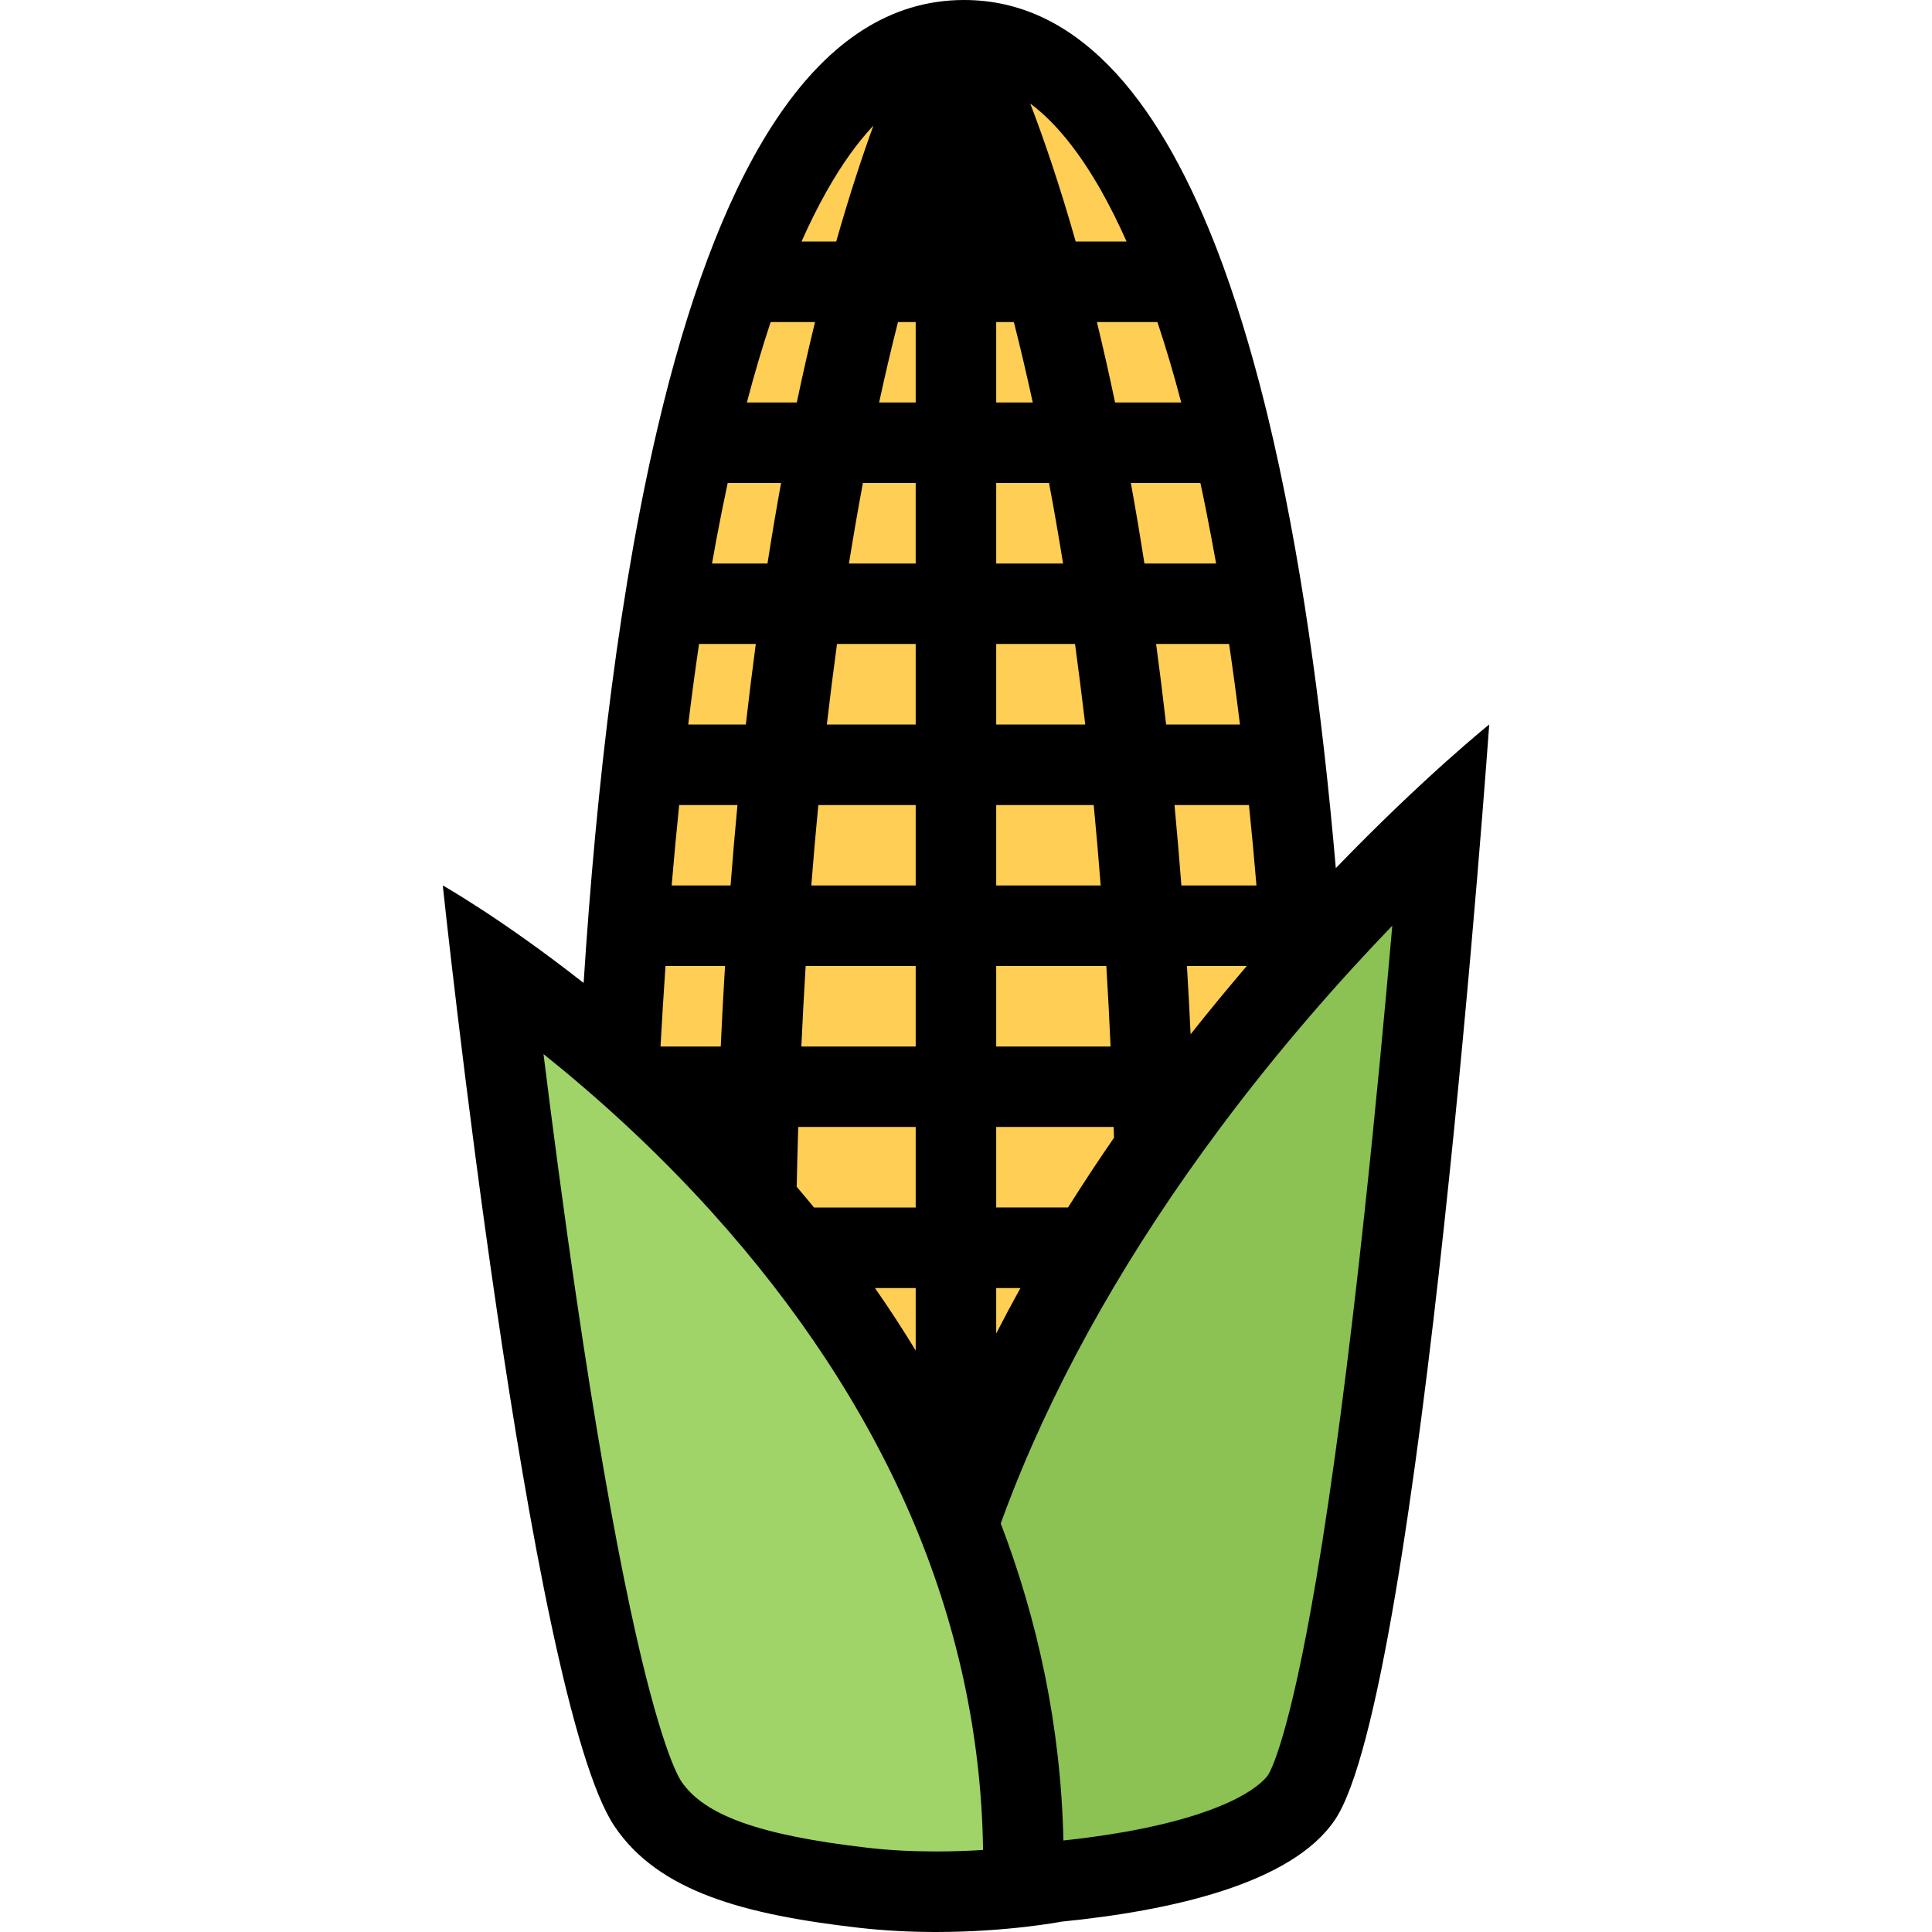 <?xml version="1.0" encoding="iso-8859-1"?>
<!-- Generator: Adobe Illustrator 19.0.0, SVG Export Plug-In . SVG Version: 6.00 Build 0)  -->
<svg version="1.1" id="Layer_1" xmlns="http://www.w3.org/2000/svg" xmlns:xlink="http://www.w3.org/1999/xlink" x="0px" y="0px"
	 viewBox="0 0 511.984 511.984" style="enable-background:new 0 0 511.984 511.984;" xml:space="preserve">
<polygon style="fill:#A0D468;" points="255.997,430.486 237.498,376.488 179,298.99 134.001,262.492 162.5,454.486 182,489.484 
	222.498,502.484 267.996,502.484 "/>
<polygon style="fill:#FFCE54;" points="337.994,171.181 317.995,73.529 289.996,25.999 255.997,11 226.998,23.999 198.999,55.998 
	181,124.996 169,203.493 160,271.992 186.999,299.178 255.997,395.988 345.994,240.992 "/>
<polygon style="fill:#8CC153;" points="365.338,233.32 259.997,389.097 259.997,420.658 271.996,493.312 303.34,496.656 
	351.338,467.313 380.649,226.665 "/>
<path d="M353.994,230.055c-3.656-42.249-9.375-84.045-18.141-120.185l-0.797-3.218c-3.656-14.562-7.812-28.188-12.531-40.468
	l-0.858-2.188C306.293,25.155,284.965,0,255.473,0c-39.241,0-64.045,44.593-79.583,106.653l-0.727,2.968
	c-10.914,44.843-17.117,98.466-20.5,150.871c-21.663-17.031-37.326-25.844-37.326-25.844s22.827,215.682,45.521,249.336
	c11.695,17.344,34.421,23.391,64.693,26.875c7.141,0.812,14.086,1.125,20.483,1.125c19.101,0,33.335-2.75,33.335-2.75l0,0
	c28.937-2.891,60.951-10,72.389-26.969c22.702-33.67,40.889-290.271,40.889-290.271S377.431,205.774,353.994,230.055z
	 M315.511,274.086c-0.297-6.156-0.609-12.188-0.969-18.094H330.4C325.525,261.711,320.526,267.742,315.511,274.086z
	 M332.963,234.648h-19.89c-0.578-7.312-1.172-14.405-1.828-21.312h19.733C331.713,220.399,332.369,227.524,332.963,234.648z
	 M325.713,170.65c1.031,7.031,2,14.156,2.875,21.344h-19.562c-0.844-7.375-1.734-14.484-2.655-21.344H325.713z M321.089,142.901
	c0.406,2.125,0.797,4.281,1.187,6.438h-18.998c-1.172-7.484-2.375-14.593-3.594-21.343h18.421
	C319.151,132.808,320.136,137.777,321.089,142.901z M313.026,106.653h-17.53c-1.609-7.688-3.234-14.781-4.812-21.312h16.031
	C308.932,91.966,311.042,99.091,313.026,106.653z M273.371,27.702c6.438,4.891,12.656,12.594,18.484,22.905
	c2.297,4.078,4.531,8.547,6.688,13.391h-13.484c-4.328-15.219-8.484-27.312-12.031-36.53
	C273.152,27.53,273.246,27.624,273.371,27.702z M263.996,85.341h4.68c1.672,6.594,3.352,13.703,5.008,21.312h-9.688V85.341z
	 M263.996,127.996h14c1.281,6.781,2.516,13.874,3.719,21.343h-17.719V127.996z M263.996,170.65h20.891
	c0.938,6.875,1.828,13.969,2.703,21.344h-23.594V170.65z M263.996,213.337h25.844c0.656,6.906,1.281,14,1.844,21.312h-27.688
	V213.337z M263.996,255.992h29.188c0.422,6.938,0.797,14.062,1.125,21.343h-30.312L263.996,255.992L263.996,255.992z
	 M263.996,298.646h31.125c0.031,0.969,0.062,1.906,0.094,2.859c-4.125,5.969-8.203,12.141-12.188,18.484h-19.031V298.646z
	 M270.426,341.333c-2.195,3.953-4.344,7.969-6.43,12.046v-12.046H270.426z M242.662,149.339h-17.688
	c1.203-7.516,2.445-14.624,3.695-21.343h13.992L242.662,149.339L242.662,149.339z M242.662,170.65v21.344h-23.547
	c0.859-7.391,1.758-14.5,2.695-21.344H242.662z M242.662,213.337v21.312h-27.664c0.57-7.312,1.195-14.437,1.859-21.312H242.662z
	 M242.662,255.992v21.343h-30.304c0.336-7.296,0.719-14.405,1.141-21.343L242.662,255.992L242.662,255.992z M242.662,298.646v21.344
	h-26.945c-1.522-1.859-3.054-3.688-4.593-5.5c0.109-5.344,0.25-10.625,0.406-15.844H242.662z M242.662,341.333v16.562
	c-3.469-5.718-7.078-11.233-10.797-16.562H242.662z M237.967,85.341h4.695v21.312h-9.695
	C234.654,98.872,236.334,91.778,237.967,85.341z M219.099,50.607c3.953-7.015,8.094-12.796,12.359-17.327
	c-3.023,8.312-6.383,18.499-9.859,30.718h-9.187C214.561,59.154,216.795,54.685,219.099,50.607z M204.225,85.341h11.757
	c-1.585,6.5-3.21,13.625-4.827,21.312h-13.234C199.913,99.091,202.014,91.966,204.225,85.341z M189.85,142.901
	c0.961-5.124,1.961-10.093,2.992-14.905h14.141c-1.227,6.75-2.43,13.858-3.602,21.343h-14.695
	C189.077,147.12,189.468,144.964,189.85,142.901z M185.249,170.65h15.039c-0.914,6.859-1.797,13.969-2.641,21.344h-15.264
	C183.312,184.369,184.272,177.26,185.249,170.65z M179.984,213.337h15.444c-0.648,6.906-1.266,14-1.828,21.312h-15.608
	C178.625,227.212,179.289,220.087,179.984,213.337z M176.359,255.992h15.772c-0.422,6.938-0.805,14.047-1.133,21.343h-15.96
	C175.445,269.961,175.883,262.836,176.359,255.992z M248.036,490.64c-6.265,0-12.335-0.312-18.046-0.969
	c-28.554-3.297-43.343-8.562-49.443-17.608c-0.914-1.359-5.875-9.953-13.5-45.64c-4.625-21.624-9.445-49.436-14.335-82.716
	c-3.398-23.093-6.359-45.687-8.68-64.373c13.468,10.781,29.163,24.78,44.537,41.812c22.82,25.28,40.507,52.201,52.577,80.028
	c12.452,28.733,18.944,58.608,19.366,89.06C256.763,490.484,252.544,490.64,248.036,490.64z M348.838,418.267
	c-7.188,42.468-12.219,51.218-12.766,52.062c-1.062,1.578-7.859,9.702-37.592,15.062c-5.5,0.969-11.109,1.75-16.672,2.344
	c-0.688-30.607-6.922-58.654-16.609-84.028c1.039-2.875,2.125-5.749,3.266-8.64c12.625-31.891,31.078-64.232,54.873-96.139
	c15.734-21.108,31.781-39.248,45.624-53.623c-1.937,22.156-4.437,48.936-7.39,76.279
	C357.369,360.676,353.072,393.207,348.838,418.267z"/>
<g>
</g>
<g>
</g>
<g>
</g>
<g>
</g>
<g>
</g>
<g>
</g>
<g>
</g>
<g>
</g>
<g>
</g>
<g>
</g>
<g>
</g>
<g>
</g>
<g>
</g>
<g>
</g>
<g>
</g>
</svg>
